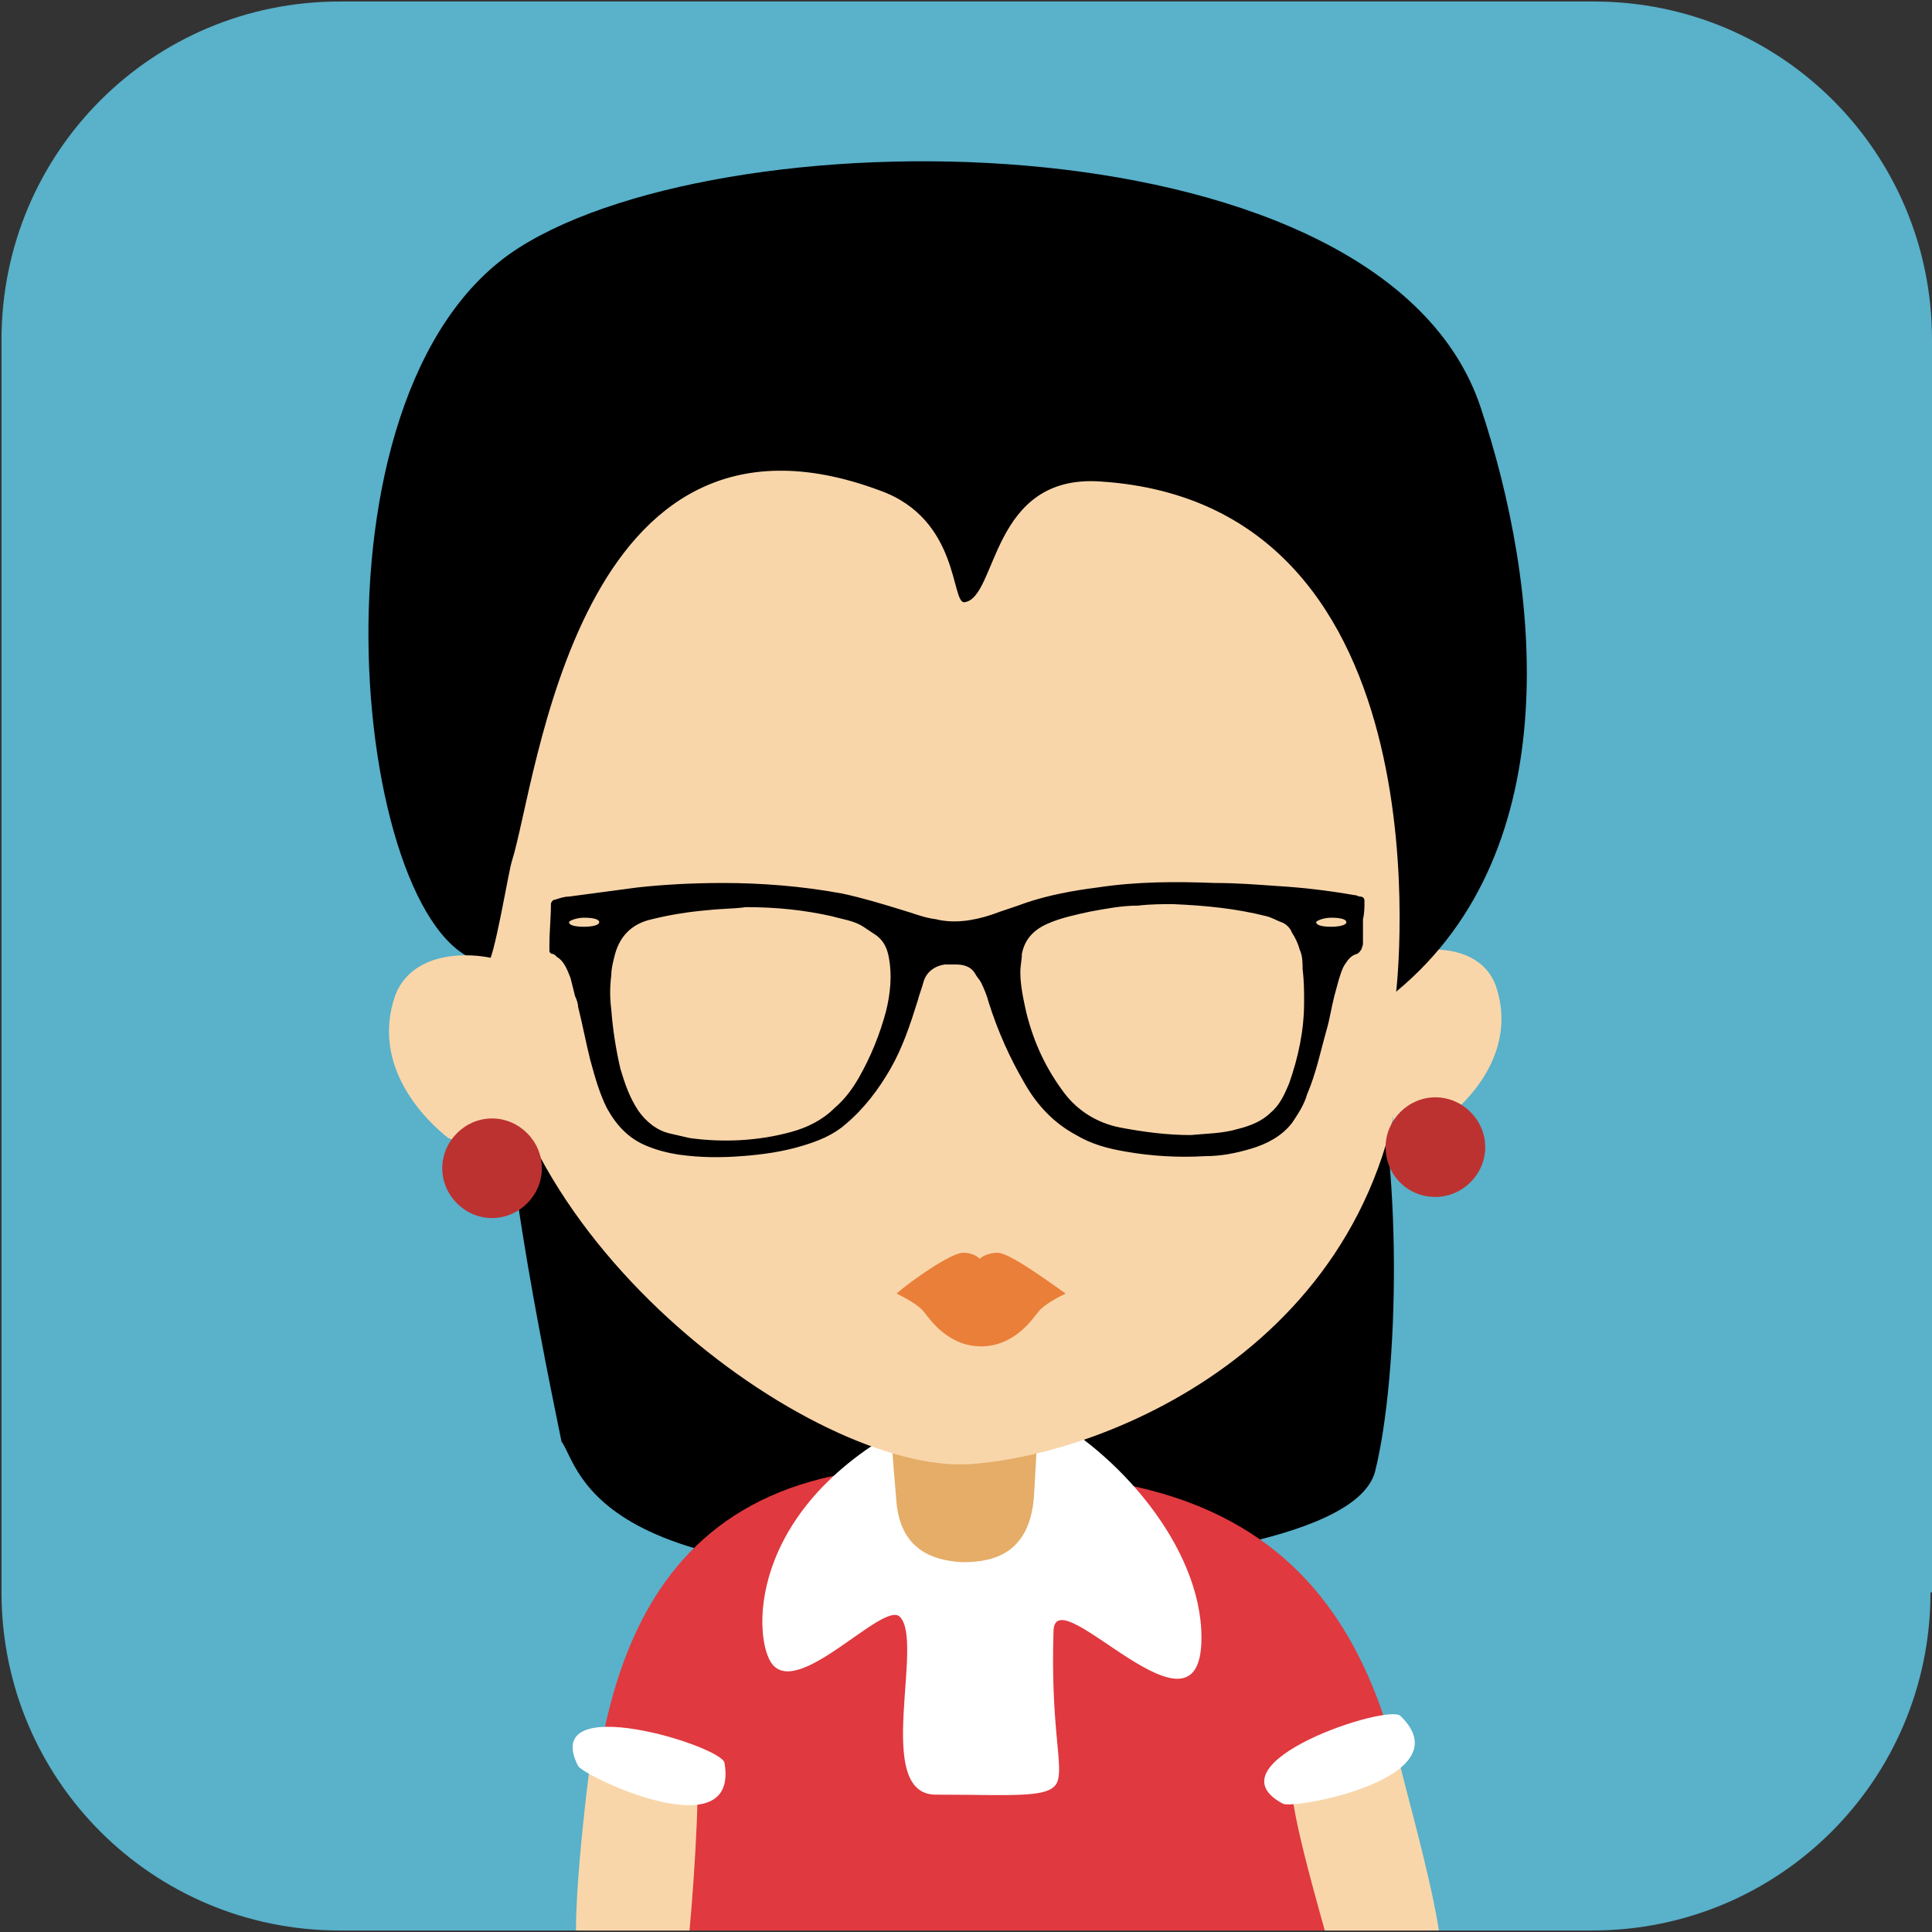 <svg version="1.1" xmlns="http://www.w3.org/2000/svg" xmlns:xlink="http://www.w3.org/1999/xlink" x="0px" y="0px"
	 viewBox="0 0 128 128" style="enable-background:new 0 0 128 128;" xml:space="preserve">
<rect x="0" y="0" width="128" height="128" fill="#333333" stroke="none"/>
<style type="text/css">
	.st0{fill:#59B1CA;}
	.st1{clip-path:url(#XMLID_31_);}
	.st2{fill-rule:evenodd;clip-rule:evenodd;fill:#010001;}
	.st3{fill-rule:evenodd;clip-rule:evenodd;fill:#E0393F;}
	.st4{fill-rule:evenodd;clip-rule:evenodd;fill:#FFFFFF;}
	.st5{fill-rule:evenodd;clip-rule:evenodd;fill:#E5AD68;}
	.st6{fill-rule:evenodd;clip-rule:evenodd;fill:#F9D6AA;}
	.st7{fill-rule:evenodd;clip-rule:evenodd;fill:#EA7F3A;}
	.st8{fill-rule:evenodd;clip-rule:evenodd;fill:#BC3231;}
</style>
<g id="XMLID_2_">
	<path id="XMLID_30_" class="st0" d="M127.9,105.5c0,12.4-10,22.4-22.4,22.4H22.5c-12.4,0-22.4-10-22.4-22.4V22.5
		c0-12.4,10-22.4,22.4-22.4h83.1c12.4,0,22.4,10,22.4,22.4V105.5z"/>
	<g id="XMLID_3_">
		<defs>
			<path id="XMLID_4_" d="M127.9,105.5c0,12.4-10,22.4-22.4,22.4H22.5c-12.4,0-22.4-10-22.4-22.4V22.5c0-12.4,10-22.4,22.4-22.4
				h83.1c12.4,0,22.4,10,22.4,22.4V105.5z"/>
		</defs>
		<clipPath id="XMLID_31_">
			<use xlink:href="#XMLID_4_"  style="overflow:visible;"/>
		</clipPath>
		<g id="XMLID_5_" class="st1">
			<path id="XMLID_29_" class="st2" d="M90.6,68.3L34,70.8c-1.7,1.8,3.2,24.6,3.2,24.7c1.3,1.8,1.9,10.8,33.8,8.3
				c2.9-0.2,18.8-1.4,20.1-6.3C92.7,91.1,93,76.8,90.6,68.3z"/>
			<g id="XMLID_21_">
				<path id="XMLID_28_" class="st3" d="M58.5,97.3c6.1-0.6,4.5-0.6,11.9,0.5c22.5,1.7,22.3,20.8,24.8,32.5
					c-24.3,0.2-32.1,0-56.4,0.2C38.8,116.1,40,98.9,58.5,97.3z"/>
				<path id="XMLID_27_" class="st4" d="M69,93.6l-8.9,0.8c-10.8,5.7-10.2,14.4-8.9,15.9c1.8,2.1,7.3-4.2,8.4-3.2
					c1.7,1.6-1.8,11.8,2.4,11.8c5.4,0,7.8,0.3,8.1-1c0.3-1.2-0.5-3.7-0.3-9.9c0.2-3.5,9.8,8.3,9.8,0.5C79.6,102.4,73.9,96.1,69,93.6
					z"/>
				<path id="XMLID_26_" class="st5" d="M70.1,71.1l-12.8-1.2c-0.1,0.5,1.8,26.6,2.1,29.7c0.3,3,2.3,3.8,4.4,3.9
					c2.2,0,4.4-0.7,4.7-4.3L70.1,71.1z"/>
				<path id="XMLID_25_" class="st6" d="M92.4,115.4c0.3,1.9,3.9,13.8,2.9,14.9l-6.9-0.1c-0.3-1.3-2.8-9.5-2.8-11.7
					C87.7,118.2,88.7,117.6,92.4,115.4z"/>
				<path id="XMLID_24_" class="st6" d="M39.3,115.4c-0.3,1.9-1.8,13.8-0.8,14.9l6.9-0.1c0.3-1.3,0.9-9.8,0.8-11.9
					C44.2,118,43,117.6,39.3,115.4z"/>
				<path id="XMLID_23_" class="st4" d="M85,119.5c0.7,0.4,12-1.7,7.8-5.8C92.1,112.8,79.9,116.8,85,119.5z"/>
				<path id="XMLID_22_" class="st4" d="M38.3,117c0.4,0.7,10.7,5.6,9.7-0.2C47.9,115.7,35.7,111.9,38.3,117z"/>
			</g>
			<path id="XMLID_20_" class="st6" d="M92.3,74.3c0.2-2.6-0.2-8.2,0-10.8c1-0.7,5.6-1.4,6.8,1.8c1.5,4.4-1.9,7.7-3.2,8.7
				C94.5,74.5,92.8,74.5,92.3,74.3z"/>
			<path id="XMLID_19_" class="st6" d="M34.1,20.3l59,9.5v37c0,21.3-19,29.5-28.8,30.2c-10.4,0.7-32.4-15.4-31.8-33.2L34.1,20.3z"/>
			<path id="XMLID_18_" class="st2" d="M32.3,63.8c-8.8-1-12.9-37.9,2.1-47.4c14.2-9,57.3-8.7,63.7,10.6c3.9,11.7,5.9,29.2-5.6,38.7
				c0,0,3.8-32.3-19.6-33.8c-7.3-0.5-6.8,7.7-9,8c-0.9,0.1-0.3-5.5-5.6-7.4C38.2,25,35.6,51.8,33.9,57.1
				C33.7,57.7,32.7,63.8,32.3,63.8z"/>
			<path id="XMLID_12_" class="st2" d="M90.4,59.7c0-0.2-0.1-0.3-0.3-0.3c-0.1,0-0.2-0.1-0.4-0.1c-1.7-0.3-3.4-0.5-5.1-0.6
				c-1.4-0.1-2.7-0.2-4.1-0.2c-2.6-0.1-5.2-0.1-7.8,0.3c-1.6,0.2-3.2,0.5-4.7,1c-0.8,0.3-1.5,0.5-2.3,0.8c-1.2,0.4-2.5,0.6-3.7,0.3
				c-0.8-0.1-1.5-0.4-2.2-0.6c-1.3-0.4-2.6-0.8-4-1.1c-2.7-0.5-5.4-0.7-7.9-0.7c-2,0-3.9,0.1-5.7,0.3c-1.5,0.2-3,0.4-4.5,0.6
				c-0.3,0-0.6,0.1-0.9,0.2c-0.2,0-0.3,0.2-0.3,0.3c0,0.9-0.1,1.8-0.1,2.7c0,0.1,0,0.3,0,0.4c0,0.1,0.1,0.2,0.2,0.2
				c0.1,0,0.2,0.1,0.3,0.2c0.5,0.3,0.7,0.9,0.9,1.4c0.1,0.4,0.2,0.8,0.3,1.2c0.1,0.2,0.2,0.5,0.2,0.7c0.3,1.2,0.5,2.3,0.8,3.5
				c0.3,1.1,0.6,2.2,1.1,3.2c0.6,1.1,1.4,2,2.6,2.5c0.7,0.3,1.5,0.5,2.2,0.6c1.4,0.2,2.8,0.2,4.1,0.1c1.4-0.1,2.8-0.3,4.1-0.7
				c1-0.3,2-0.7,2.8-1.4c1.2-1,2.2-2.3,3-3.7c0.8-1.4,1.3-2.9,1.8-4.5c0.1-0.4,0.3-0.9,0.4-1.3c0.2-0.6,0.7-1,1.4-1.1
				c0.2,0,0.4,0,0.7,0c0.5,0,1,0.1,1.3,0.6c0.1,0.2,0.3,0.4,0.4,0.6c0.2,0.4,0.4,0.9,0.5,1.3c0.6,1.9,1.4,3.7,2.4,5.4
				c0.8,1.4,1.9,2.6,3.4,3.4c1,0.6,2.1,0.9,3.3,1.1c1.7,0.3,3.5,0.4,5.2,0.3c1.1,0,2.1-0.2,3.1-0.5c1-0.3,2-0.8,2.7-1.7
				c0.4-0.6,0.8-1.2,1-1.9c0.6-1.4,0.9-2.9,1.3-4.3c0.2-0.7,0.3-1.4,0.5-2.2c0.1-0.4,0.2-0.7,0.3-1.1c0.1-0.3,0.2-0.7,0.4-1
				c0.2-0.3,0.4-0.6,0.8-0.7c0.2-0.1,0.2-0.2,0.3-0.3c0-0.1,0.1-0.2,0.1-0.4c0-0.5,0-1.1,0-1.6C90.4,60.5,90.4,60.1,90.4,59.7z
				 M38.7,61.4L38.7,61.4c-0.6,0-1-0.1-1-0.3c0-0.1,0.5-0.3,1-0.3c0.6,0,1,0.1,1,0.3C39.7,61.3,39.2,61.4,38.7,61.4z M58.7,67
				L58.7,67c-0.4,1.5-1,3-1.8,4.4c-0.4,0.7-0.9,1.4-1.6,2c-0.8,0.8-1.8,1.3-2.9,1.6c-2.2,0.6-4.5,0.7-6.7,0.4
				c-0.4-0.1-0.9-0.2-1.3-0.3c-0.9-0.2-1.6-0.8-2.1-1.5c-0.6-0.9-0.9-1.8-1.2-2.8c-0.3-1.3-0.5-2.6-0.6-3.9c-0.1-0.8-0.1-1.5,0-2.3
				c0-0.4,0.1-0.8,0.2-1.2c0.3-1.3,1.1-2.2,2.5-2.5c1.2-0.3,2.5-0.5,3.7-0.6c0.9-0.1,1.9-0.1,2.5-0.2c2.1,0,3.9,0.2,5.7,0.6
				c0.7,0.2,1.5,0.3,2.1,0.7c0.3,0.2,0.6,0.4,0.9,0.6c0.5,0.4,0.7,0.9,0.8,1.5C59.1,64.6,59,65.8,58.7,67z M86.4,66.4L86.4,66.4
				c0,1.9-0.4,3.7-1,5.4c-0.3,0.7-0.6,1.4-1.2,1.9c-0.6,0.6-1.4,0.9-2.2,1.1c-1,0.3-2.1,0.3-3.1,0.4c-1.6,0-3.1-0.2-4.7-0.5
				c-1.5-0.3-2.8-1.1-3.7-2.3c-1.2-1.6-2-3.3-2.5-5.3c-0.2-0.9-0.4-1.8-0.4-2.7c0-0.4,0.1-0.8,0.1-1.2c0.2-1,0.8-1.6,1.7-2
				c0.9-0.4,1.9-0.6,2.8-0.8c1.1-0.2,2.1-0.4,3.2-0.4c0.8-0.1,1.7-0.1,2.3-0.1c2.3,0.1,4.2,0.3,6.2,0.8c0.4,0.1,0.7,0.3,1,0.4
				c0.3,0.1,0.6,0.4,0.7,0.7c0.2,0.3,0.4,0.7,0.5,1.1c0.2,0.4,0.2,0.9,0.2,1.3C86.4,65,86.4,65.7,86.4,66.4z M88.2,61.4L88.2,61.4
				c-0.6,0-1-0.1-1-0.3c0-0.1,0.5-0.3,1-0.3c0.6,0,1,0.1,1,0.3C89.2,61.3,88.7,61.4,88.2,61.4z"/>
			<path id="XMLID_11_" class="st7" d="M66.1,83c-0.8,0-1.2,0.4-1.2,0.4S64.6,83,63.8,83c-0.8,0-3.5,1.9-4.4,2.7
				c0.4,0.2,1.4,0.7,1.8,1.2c0.4,0.5,1.6,2.3,3.8,2.3c2.2,0,3.4-1.8,3.8-2.3c0.4-0.5,1.4-1,1.8-1.2C69.6,85,66.9,83,66.1,83z"/>
			<path id="XMLID_9_" class="st8" d="M95.1,79.3c1.8,0,3.3-1.5,3.3-3.3c0-1.8-1.5-3.3-3.3-3.3c-1.8,0-3.3,1.5-3.3,3.3
				C91.8,77.8,93.2,79.3,95.1,79.3z"/>
			<path id="XMLID_7_" class="st6" d="M35.6,75.7c-0.3-2.8-1.5-9-1.8-11.8c-1.1-0.7-6.2-1.5-7.6,2c-1.7,4.8,2.1,8.4,3.5,9.5
				C31.2,76,35,75.9,35.6,75.7z"/>
			<path id="XMLID_6_" class="st8" d="M32.6,80.7c1.8,0,3.3-1.5,3.3-3.3c0-1.8-1.5-3.3-3.3-3.3s-3.3,1.5-3.3,3.3
				C29.3,79.2,30.8,80.7,32.6,80.7z"/>
		</g>
	</g>
</g>
</svg>
